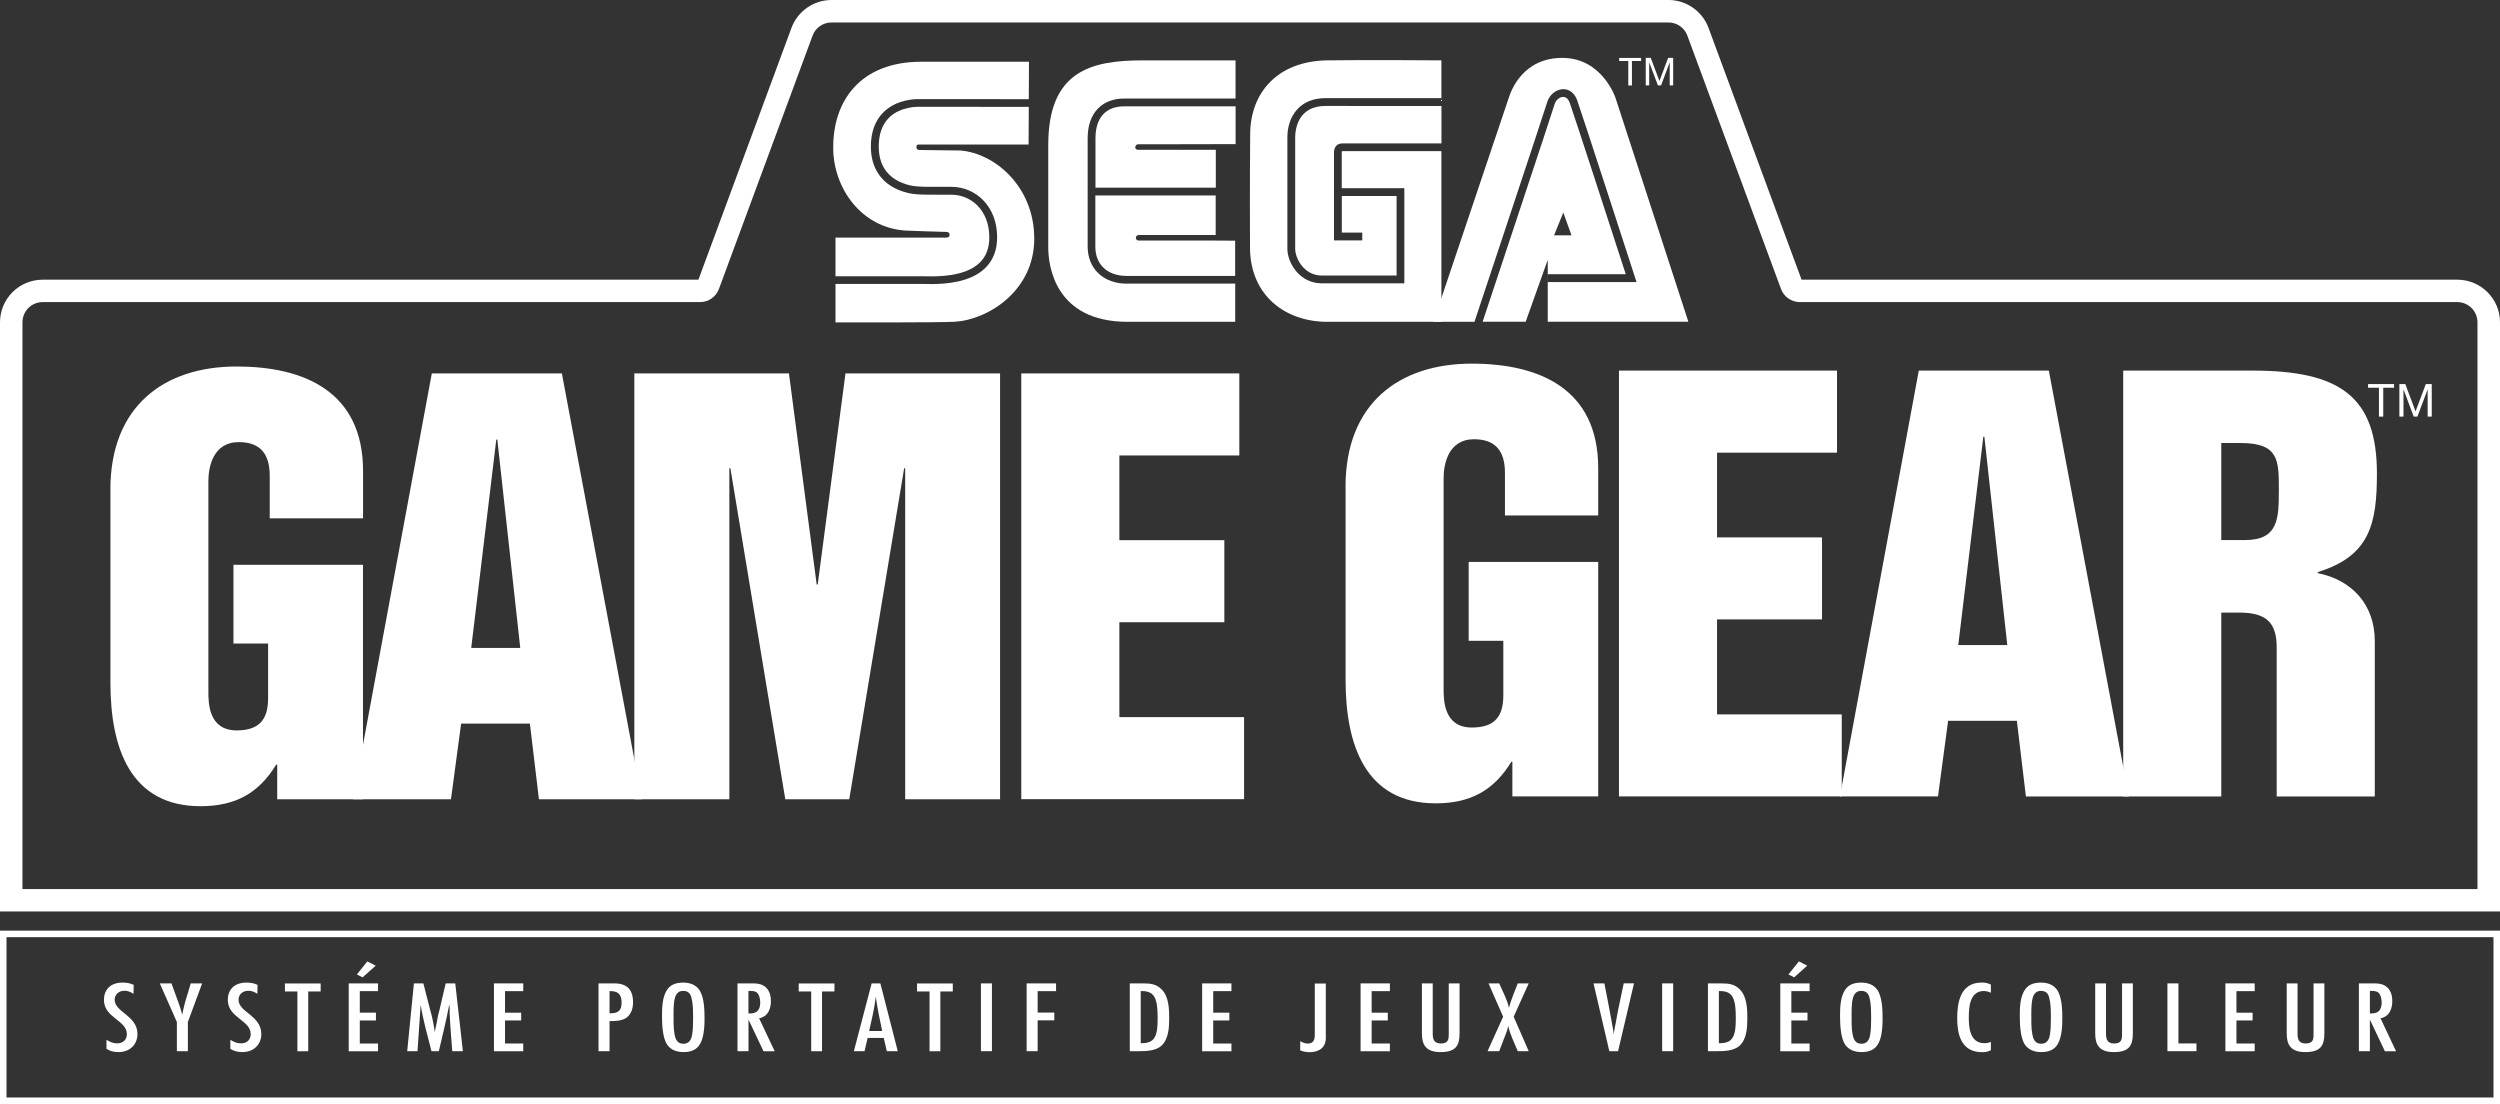 <?xml version="1.0" encoding="utf-8"?>
<!-- Generator: Adobe Illustrator 26.0.3, SVG Export Plug-In . SVG Version: 6.00 Build 0)  -->
<svg version="1.1" id="Layer_1" xmlns="http://www.w3.org/2000/svg" xmlns:xlink="http://www.w3.org/1999/xlink" x="0px" y="0px"
	 viewBox="0 0 3839 1695.3" style="enable-background:new 0 0 3839 1695.3;" xml:space="preserve">
<rect x="0" y="0" width="3839" height="1695.3" fill="#333333" stroke="none"/>
<style type="text/css">
	.st0{fill:#FFFFFF;}
	.st1{fill:#FFA300;}
	.st2{fill:#D60700;}
	.st3{enable-background:new    ;}
	.st4{fill:#034693;}
	.st5{fill:none;stroke:#FFFFFF;stroke-width:11.969;stroke-miterlimit:10;}
	
		.st6{clip-path:url(#SVGID_00000005950426313829571180000007595182772509958845_);fill:none;stroke:#FFFFFF;stroke-width:11.969;stroke-miterlimit:10;}
	
		.st7{clip-path:url(#SVGID_00000144323827229375719710000005912433205223775385_);fill:none;stroke:#FFFFFF;stroke-width:11.969;stroke-miterlimit:10;}
	
		.st8{clip-path:url(#SVGID_00000014613649509853614990000001627314718681777323_);fill:none;stroke:#FFFFFF;stroke-width:11.969;stroke-miterlimit:10;}
	
		.st9{clip-path:url(#SVGID_00000175309751393473079650000012694780706801350584_);fill:none;stroke:#FFFFFF;stroke-width:11.969;stroke-miterlimit:10;}
	
		.st10{clip-path:url(#SVGID_00000057129786262005718630000009731204860363584670_);fill:none;stroke:#FFFFFF;stroke-width:11.969;stroke-miterlimit:10;}
	
		.st11{clip-path:url(#SVGID_00000003091072162583353730000014616889967749156778_);fill:none;stroke:#FFFFFF;stroke-width:11.969;stroke-miterlimit:10;}
	.st12{fill:none;stroke:#000000;stroke-width:11.969;stroke-miterlimit:10;}
	
		.st13{clip-path:url(#SVGID_00000085215172219536919230000000419098798983515011_);fill:none;stroke:#000000;stroke-width:11.969;stroke-miterlimit:10;}
	
		.st14{clip-path:url(#SVGID_00000159434837862622524590000009005000211318629055_);fill:none;stroke:#000000;stroke-width:11.969;stroke-miterlimit:10;}
	
		.st15{clip-path:url(#SVGID_00000020370055045453675150000010514052034180069268_);fill:none;stroke:#000000;stroke-width:11.969;stroke-miterlimit:10;}
	
		.st16{clip-path:url(#SVGID_00000076599606007844095110000009056882405092589188_);fill:none;stroke:#000000;stroke-width:11.969;stroke-miterlimit:10;}
	
		.st17{clip-path:url(#SVGID_00000071527872956594589800000006616082551204266894_);fill:none;stroke:#000000;stroke-width:11.969;stroke-miterlimit:10;}
	
		.st18{clip-path:url(#SVGID_00000171706112581722720630000011337388075893319583_);fill:none;stroke:#000000;stroke-width:11.969;stroke-miterlimit:10;}
	.st19{fill:none;}
</style>
<g>
	<g>
		<path class="st0" d="M3829,1439.1v246.2H10l0-246.2H3829 M3839,1429.1H0l0,266.2h3839V1429.1L3839,1429.1z"/>
	</g>
	<path class="st0" d="M3773.5,429.5H2766.5L2623.6,42.8c-9.5-25.6-34.1-42.8-61.4-42.8H1276.8c-27.3,0-51.9,17.2-61.4,42.8
		l-142.9,386.7H65.5C29.4,429.5,0,458.8,0,494.9v904.7h3839V494.9C3839,458.8,3809.6,429.5,3773.5,429.5z M3804.5,1365.2H34.5V494.9
		c0-17.1,13.9-31,31-31H1075c13,0,24.6-8.1,29-20.2l143.8-389c4.5-12.2,16.1-20.2,29-20.2h1285.3c13,0,24.6,8.1,29,20.2l143.8,389
		c4.5,12.2,16.1,20.2,29,20.2h1009.5c17.1,0,31,13.9,31,31V1365.2z"/>
	<g>
		<g>
			<g>
				<path class="st0" d="M169.5,751.9c0-127.7,81.8-189.1,194-189.1c102.3,0,194,37.6,194,160.4v72.8H414.2v-65.5
					c0-32.7-13.9-51.6-47.5-51.6c-40.1,0-46.7,39.3-46.7,59.7v323.3c0,17.2,0,59.7,43.4,59.7c33.6,0,48.3-15.6,48.3-49.1v-84.3
					h-53.2V867.3h198.9v360.1H425.7v-53.2h-1.6c-27,44.2-63,63.8-116.2,63.8c-108,0-138.3-90-138.3-189.1V751.9z"/>
				<path class="st0" d="M663.1,573.4h199.7l122.8,654h-158l-13.9-116.2H708.1l-15.6,116.2H541.9L663.1,573.4z M723.6,995h75.3
					l-35.2-320h-1.6L723.6,995z"/>
				<path class="st0" d="M974.1,573.4h237.4l42.6,324.1h1.6l42.6-324.1h237.4v654h-145.7V719.1h-1.6l-84.3,508.3h-98.2l-84.3-508.3
					h-1.6v508.3H974.1V573.4z"/>
				<path class="st0" d="M1568.3,573.4h334.8v126h-184.2v130.1h161.2v126h-161.2v145.7h191.5v126h-342.1V573.4z"/>
			</g>
			<g>
				<path class="st0" d="M2066.2,747.5c0-127.7,81.8-189.1,194-189.1c102.3,0,194,37.7,194,160.4v72.8h-143.2v-65.5
					c0-32.7-13.9-51.6-47.5-51.6c-40.1,0-46.7,39.3-46.7,59.7v323.3c0,17.2,0,59.7,43.4,59.7c33.6,0,48.3-15.6,48.3-49.1V984h-53.2
					V862.9h198.9V1223h-131.8v-53.2h-1.6c-27,44.2-63,63.8-116.2,63.8c-108,0-138.3-90-138.3-189.1V747.5z"/>
				<path class="st0" d="M2486.1,569.1h334.8v126h-184.2v130.1h161.2v126h-161.2V1097h191.5v126h-342.1V569.1z"/>
				<path class="st0" d="M2946.5,569.1h199.7l122.8,654h-158l-13.9-116.2h-105.6L2976,1223h-150.6L2946.5,569.1z M3007.1,990.6h75.3
					l-35.2-320h-1.6L3007.1,990.6z"/>
			</g>
		</g>
		<path class="st0" d="M3646.7,1132.4c-0.1-11.4,0-22.6,0-32.9V1069V984c0-54.8-34.4-93.3-87.6-103.9v-1.6
			c80.2-24.6,90.9-74.5,90.9-151.4c0-117.9-56.5-158-190.7-158h-198.9v654h150.6V940.7h27.8c42.6,0,57.3,16.4,57.3,54v104.8
			c0,43.4,0,98.5,0,123.6h150.6V1132.4z M3447.8,829.3h-36.8v-149h29.5c58.9,0,58.9,26.2,58.9,72
			C3499.3,795,3499.3,829.3,3447.8,829.3z"/>
	</g>
	<g>
		<g class="st3">
			<path class="st0" d="M2500.5,93.7h-14.1v-4.7h33.7v4.7h-14.1v37.5h-5.6V93.7z"/>
		</g>
		<g class="st3">
			<path class="st0" d="M2527.2,88.9h7.7l13.3,35.4l13.4-35.4h7.7v42.2h-5.3V96h-0.1l-13.2,35.1h-4.8L2532.6,96h-0.1v35.1h-5.3V88.9
				z"/>
		</g>
	</g>
	<g>
		<g class="st3">
			<path class="st0" d="M3653,595.4h-16.6v-5.6h39.9v5.6h-16.6v44.3h-6.6V595.4z"/>
		</g>
		<g class="st3">
			<path class="st0" d="M3684.5,589.8h9.1l15.7,41.9l15.8-41.9h9.1v49.9h-6.3v-41.5h-0.1l-15.6,41.5h-5.7l-15.6-41.5h-0.1v41.5h-6.3
				V589.8z"/>
		</g>
	</g>
	<g>
		<g>
			<path class="st0" d="M2060.6,232.2c-0.1,0.3-0.2,0.8-0.2,1.7c0,4.7,0,29.1,0,55.1h96.1v146.1h-126.8c-34,0-52.8-31.4-52.8-53.1
				c0-4.2,0-14.7,0-28.5c0-46.6-0.1-133.2,0-143.4c0.2-16.3,5.1-30.5,14.1-41c10.3-12.1,25.6-18.4,44.2-18.4c0,0,0,0,0,0
				c63.7,0,178.2,0,178.2,0l0,5.6V92.7c0,0-118.5-0.9-175.5,0c-76.2,1.2-117.4,49.6-118.1,112.1c-0.6,62.5-0.5,156.1-0.3,176.3
				c0.6,72.1,53.9,114,121.2,113.1h172.7V232.1h-151.5C2061.2,232.1,2060.8,232.2,2060.6,232.2z"/>
			<path class="st0" d="M2035.2,162.7C2035.2,162.7,2035.2,162.7,2035.2,162.7c-42.4,0-46.2,36.5-46.3,47.6
				c-0.1,10.1-0.1,96.7,0,143.2c0,13.8,0,24.3,0,28.5c0,14.7,13.6,41.1,40.8,41.1h114.9V301h-84.1c0,29,0,56.2,0,56.2l31.4,0v12
				h-43.4c0,0,0-124.7,0-135.2c0-4.1,1.3-13.8,13.5-13.8h151.5v-57.4C2213.3,162.7,2098.8,162.7,2035.2,162.7z"/>
		</g>
		<g>
			<path class="st0" d="M1730.4,435.6c-36,0-60.2-23-60.2-57.1V212.6c0-19.8,5.4-35.3,16-46.1c9.8-9.9,23.6-15.2,40-15.2h171.1V92.7
				c0,0-132.4,0-142.7,0c-80.3,0-144.9,17-144.9,130c0,0,0,152.8,0,157.2c0,29,10.8,114.3,122.1,114.3h165v-58.7H1730.4z"/>
			<path class="st0" d="M1726.3,163.3c-28.4,0-44.1,17.5-44.1,49.3v75.6H1867V230h-62.4H1779h-4.3h-27.1c-2.4,0-4.3-1.4-4.3-3.7
				c0-2.4,1.9-4.8,4.3-4.8h27.1h4.3h25.6l92.8-0.2v-58H1726.3z"/>
			<path class="st0" d="M1748.6,360.9h44.5h4.3h6.8h62.6v-60.7h-184.8v78.3c0,27.9,18.5,45.2,48.2,45.2h166.5v-54.1l0,0l-33.2-0.2
				h-59.4h-6.8h-4.3h-44.5c-2.4,0-4.3-1.9-4.3-4.3C1744.3,362.8,1746.3,360.9,1748.6,360.9z"/>
		</g>
		<g>
			<path class="st0" d="M1391.1,354.1c0,0,50.3,1.9,57.3,1.9c7,0,10.1,0.2,9.7,5.3c-0.3,4.2-5.5,3.6-10.4,3.6h-164.7v58.3l0,1h134.8
				c1.2,0,2.6,0,4.3,0.1c16.4,0.3,59.9,1.1,82.5-21.1c9.7-9.5,14.6-22.5,14.6-38.6c0-43.1-29.3-65.6-58.2-65.6c-5.1,0-9.7,0-14,0
				c-37.5,0.1-47.6,0.1-64.7-6.4c-29-11-45-34.9-45-67.4c0-22.8,6.8-40.9,20.1-53.6c21.1-20.1,51-19.5,53.7-19.4l168.7,0.1l0,6
				l0.3-63.5c0,0-109.2,0-165.4,0c-93.4,0-136.2,60-135.2,133.9C1280.3,289.1,1322.6,350,1391.1,354.1z"/>
			<path class="st0" d="M1474.6,231.1c0,0-59.2-0.8-62.6-0.8c-3.4,0-5.1-2.1-4.7-5c0.4-2.9,0.9-3.4,4.7-3.4c3.8,0,167.5,0,167.5,0
				l0.3-57.8l-168.9-0.1l-0.1,0c-0.3,0-27.2-1-45.1,16.2c-10.8,10.4-16.3,25.5-16.3,44.9c0,34.9,20.2,49.8,37.2,56.2
				c15.1,5.7,23.8,5.7,60.4,5.6c4.3,0,9,0,14,0c18.6,0,36,7.4,49,20.8c13.9,14.4,21.2,34,21.2,56.7c0,19.4-6.1,35.3-18.2,47.1
				c-22.8,22.4-61.5,24.7-82.9,24.7c-3.2,0-5.9,0-8.2-0.1c-1.6,0-3-0.1-4.1-0.1h-134.8v-6.6l0,65.7c0,0,158.4,0.4,182.9-1
				c51.2-2.9,122.3-47.5,122.3-127.5C1588.2,286.8,1528,235.3,1474.6,231.1z"/>
		</g>
		<path class="st0" d="M2592.7,494.2l-112.2-344.7c0,0-20.5-60.6-81.4-60.6c-60.9,0-78.8,50.8-82,60.6c-1.1,3.5-116,344.7-116,344.7
			h63.1c9.7-29.1,107.2-322.3,111.7-337.4c3.3-11.2,13.5-19.5,24.1-19.9c9.8-0.3,18,6.1,21.9,17.1c7.7,21.4,85.3,261.1,88.6,271.3
			l2.5,7.8h-136.4v-12h119.9c-13.8-42.5-79.1-244-86-263.1c-1.6-4.3-4.7-9.4-10.3-9.2c-5.6,0.2-11.2,5-13,11.3
			c-4.5,15-95.3,288.2-110.5,334h66.1l33.9-95.1v95.1H2592.7z M2400.6,326.4l12.6,35h-26.8L2400.6,326.4z"/>
	</g>
	<g>
		<path class="st0" d="M205,1526.1c-4.1-2.7-8.5-4.7-13.7-4.7c-9.6,0-15.2,6.4-15.2,13.9c0,19.2,35,24,35,52.7
			c0,14.5-10.3,27.6-29.2,27.6c-7,0-12.8-1.4-18.4-5v-13.9c5.1,3.1,10,5.5,16.4,5.5c10,0,14.9-6.6,14.9-14.2
			c0-21.5-35.2-24.8-35.2-52.6c0-14.8,9.2-26.5,28.4-26.5c7,0,11.1,0.8,17.3,3.4L205,1526.1z"/>
		<path class="st0" d="M288.5,1569.4v44.8h-16.9v-44.8l-26.2-59.3h17.9l10.2,27.9c2.4,6.7,4.3,11.9,6.2,20.3
			c0.9-4.7,3.4-15.3,4.9-20.6l8.3-27.6h17.5L288.5,1569.4z"/>
		<path class="st0" d="M395.2,1526.1c-4.1-2.7-8.5-4.7-13.7-4.7c-9.6,0-15.2,6.4-15.2,13.9c0,19.2,35,24,35,52.7
			c0,14.5-10.3,27.6-29.2,27.6c-7,0-12.8-1.4-18.4-5v-13.9c5.1,3.1,10,5.5,16.4,5.5c10,0,14.9-6.6,14.9-14.2
			c0-21.5-35.2-24.8-35.2-52.6c0-14.8,9.2-26.5,28.4-26.5c7,0,11.1,0.8,17.3,3.4L395.2,1526.1z"/>
		<path class="st0" d="M473.3,1522.5v91.8h-16.6v-91.8h-19.2v-12.3h54.9v12.3H473.3z"/>
		<path class="st0" d="M535.5,1614.2v-104.1h45v11.9h-28v33.1h24.8v11.9h-24.8v35.4h28v11.9H535.5z M564.1,1476.3l12.8,6.6
			l-20.1,17.9l-8.8-4.4L564.1,1476.3z"/>
		<path class="st0" d="M694.5,1614.2c-1.1-14.4-2.4-28.9-3.2-43.2c-0.2-4.7-0.6-9.2-0.8-13.9c-0.2-4.8,0.4-9.7-0.6-14.5
			c-4.5,24-10.5,47.7-16,71.6h-11.3c-6-23.7-13-47.4-16.6-71.6l-4.9,71.6h-15.8l10.3-104.1h14.5l10.9,42.4c0.6,2.5,1.5,5,2.1,7.5
			c1.9,8.4,3.4,16.9,4.7,25.3c0.4-5,1.9-9.8,2.8-14.7c0.8-3.7,1.3-7.6,2.1-11.4c0.6-2.5,1.3-4.8,1.9-7.3l9.8-41.8h14.7l11.7,104.1
			H694.5z"/>
		<path class="st0" d="M758.5,1614.2v-104.1h45v11.9h-28v33.1h24.8v11.9h-24.8v35.4h28v11.9H758.5z"/>
		<path class="st0" d="M941.3,1510.1c7,0,12.2,0.2,18.4,3.3c10.3,5.1,12.4,16.5,12.4,25.7c0,8.6-2.3,18.6-10.9,24.2
			c-7.1,4.5-16.6,4.7-25.2,4.7v46.2h-16.9v-104.1H941.3z M937.6,1556c13.7,0,16.9-6.2,16.9-16.5c0-9.4-3-17.5-16.2-17.5h-2.3v34
			H937.6z"/>
		<path class="st0" d="M1080,1588.6c-3,15.3-9.6,27-30.5,27c-10.7,0-19.9-3.7-25.2-11.7c-7.1-10.8-7.7-31.8-7.7-44.2
			c0-12.2,0.4-27.2,6.8-38.2c5.3-9.1,13.7-12.6,25.8-12.6c10.5,0,19.2,3.4,24.6,11.1c7.7,11.1,8.1,31.4,8.1,44.2
			C1081.9,1572.4,1081.5,1580.5,1080,1588.6z M1061.6,1531.4c-1.5-5.6-4.9-9.8-12.4-9.8c-4.5,0-7.3,1.4-9.8,4.4
			c-5.1,5.9-5.1,22.9-5.1,30.3c0,10.9-0.4,22.2,1.7,32.9c1.3,6.4,4,13.6,13.4,13.6c6,0,9.6-3,11.7-7.5c3.4-8,3.2-25.9,3.2-35
			C1064.2,1550.7,1064.2,1540.7,1061.6,1531.4z"/>
		<path class="st0" d="M1172.4,1614.2l-23-48.5v48.5h-16.9v-104.1h22.4c6.8,0,12.6,0.3,18.2,3.9c8.5,5.3,10.7,15,10.7,23.3
			c0,10.1-3.4,23.6-18.1,26.4l23.9,50.6H1172.4z M1149.4,1556.3c4.3,0,8.8-0.2,12.2-2.5c4.7-3.3,5.8-9.2,5.8-14
			c0-4.2-0.8-10-3.4-13.7c-2.8-3.9-7-4.4-11.9-4.4h-2.8V1556.3z"/>
		<path class="st0" d="M1262.3,1522.5v91.8h-16.6v-91.8h-19.2v-12.3h54.9v12.3H1262.3z"/>
		<path class="st0" d="M1361.8,1614.2l-4.7-20.3h-24.8l-4.7,20.3h-16.4l27.3-104.1h13.4l26.7,104.1H1361.8z M1354.7,1583.2
			c-3.8-17.5-7.5-35.1-9.8-52.7c-2.1,17.8-6.2,35.3-10.2,52.7H1354.7z"/>
		<path class="st0" d="M1444,1522.5v91.8h-16.6v-91.8h-19.2v-12.3h54.9v12.3H1444z"/>
		<path class="st0" d="M1506.3,1614.2v-104.1h16.9v104.1H1506.3z"/>
		<path class="st0" d="M1593.4,1522v32.9h25.6v11.9h-25.6v47.4h-16.9v-104.1h45.2v11.9H1593.4z"/>
		<path class="st0" d="M1755.7,1510.1c12.2,0,20.5,1.4,28.4,9.5c10.9,11.1,11.3,30.3,11.3,44c0,13.1-0.6,32.1-12,42.3
			c-8.8,7.8-22.8,8.3-34.8,8.3h-13.7v-104.1H1755.7z M1752.5,1602c16,0,21.4-6.1,23.9-18.6c1.1-6.4,1.3-13,1.3-19.4
			c0-6.7-0.2-13.6-1.1-20.3c-1.9-12-5.6-21.8-22.8-21.8h-2.1v80H1752.5z"/>
		<path class="st0" d="M1846,1614.2v-104.1h45v11.9h-28v33.1h24.8v11.9H1863v35.4h28v11.9H1846z"/>
		<path class="st0" d="M2036,1591c0,4.2-0.2,8.4-1.9,12.5c-3.6,8.4-12.6,12.2-23,12.2c-5.1,0-10-0.8-14.5-2.8v-14
			c3.6,1.7,7.1,3.6,11.3,3.6c11.5,0,11.1-9.2,11.1-16.2v-76h16.9V1591z"/>
		<path class="st0" d="M2089.3,1614.2v-104.1h45v11.9h-28v33.1h24.8v11.9h-24.8v35.4h28v11.9H2089.3z"/>
		<path class="st0" d="M2241.3,1586.6c0,17.9-4.7,29-29.2,29c-23,0-28.6-11.9-28.6-28.6v-76.9h16.6v76.5c0,7.6,0.8,15.8,12.6,15.8
			c12.4,0,12-8,12-15.8v-76.5h16.6V1586.6z"/>
		<path class="st0" d="M2330.7,1614.2c-5.3-12.8-11.7-25.4-14.7-38.9c-0.8,5.6-3,10.8-5.1,16.1c-2.8,7.6-5.6,15.1-8.7,22.8h-17.9
			l23.9-52.9l-22.4-51.2h16.4c4.5,10.3,13.2,27.3,14.9,37.6c3.4-12.8,8.8-25.1,13.5-37.6h16.9l-23.1,51.2l23.1,52.9H2330.7z"/>
		<path class="st0" d="M2484.7,1614.2h-13.4l-24.3-104.1h16.7c3.9,20.1,7.9,40.3,11.5,60.5c1.1,5.9,2.3,11.9,3,17.8
			c0.4-5.6,1.7-11.2,2.8-16.9c1.5-7.6,2.6-15.4,4.3-23.1l8.1-38.4h15.8L2484.7,1614.2z"/>
		<path class="st0" d="M2552.4,1614.2v-104.1h16.9v104.1H2552.4z"/>
		<path class="st0" d="M2643.5,1510.1c12.2,0,20.5,1.4,28.4,9.5c10.9,11.1,11.3,30.3,11.3,44c0,13.1-0.6,32.1-12,42.3
			c-8.8,7.8-22.8,8.3-34.8,8.3h-13.7v-104.1H2643.5z M2640.3,1602c16,0,21.4-6.1,23.9-18.6c1.1-6.4,1.3-13,1.3-19.4
			c0-6.7-0.2-13.6-1.1-20.3c-1.9-12-5.6-21.8-22.8-21.8h-2.1v80H2640.3z"/>
		<path class="st0" d="M2733.8,1614.2v-104.1h45v11.9h-28v33.1h24.8v11.9h-24.8v35.4h28v11.9H2733.8z M2762.4,1476.3l12.8,6.6
			l-20.1,17.9l-8.8-4.4L2762.4,1476.3z"/>
		<path class="st0" d="M2889,1588.6c-3,15.3-9.6,27-30.5,27c-10.7,0-19.9-3.7-25.2-11.7c-7.1-10.8-7.7-31.8-7.7-44.2
			c0-12.2,0.4-27.2,6.8-38.2c5.3-9.1,13.7-12.6,25.8-12.6c10.5,0,19.2,3.4,24.6,11.1c7.7,11.1,8.1,31.4,8.1,44.2
			C2890.9,1572.4,2890.5,1580.5,2889,1588.6z M2870.6,1531.4c-1.5-5.6-4.9-9.8-12.4-9.8c-4.5,0-7.3,1.4-9.8,4.4
			c-5.1,5.9-5.1,22.9-5.1,30.3c0,10.9-0.4,22.2,1.7,32.9c1.3,6.4,4,13.6,13.4,13.6c6,0,9.6-3,11.7-7.5c3.4-8,3.2-25.9,3.2-35
			C2873.2,1550.7,2873.2,1540.7,2870.6,1531.4z"/>
		<path class="st0" d="M3057.2,1612.7c-5.1,2.5-7.9,3-13.7,3c-33.5,0-38-30.3-38-51.7c0-21.4,3.2-55.2,37.6-55.2
			c5.8,0,9,0.8,14.1,3.1v12.6c-3.4-1.6-7-2.7-10.9-2.7c-22.8,0-23,28.1-23,41.4c0,13.6,1.3,38.7,23.9,38.7c3.8,0,6.6-0.6,10-2
			V1612.7z"/>
		<path class="st0" d="M3165,1588.6c-3,15.3-9.6,27-30.5,27c-10.7,0-19.9-3.7-25.2-11.7c-7.1-10.8-7.7-31.8-7.7-44.2
			c0-12.2,0.4-27.2,6.8-38.2c5.3-9.1,13.7-12.6,25.8-12.6c10.5,0,19.2,3.4,24.6,11.1c7.7,11.1,8.1,31.4,8.1,44.2
			C3166.9,1572.4,3166.5,1580.5,3165,1588.6z M3146.6,1531.4c-1.5-5.6-4.9-9.8-12.4-9.8c-4.5,0-7.3,1.4-9.8,4.4
			c-5.1,5.9-5.1,22.9-5.1,30.3c0,10.9-0.4,22.2,1.7,32.9c1.3,6.4,4,13.6,13.4,13.6c6,0,9.6-3,11.7-7.5c3.4-8,3.2-25.9,3.2-35
			C3149.2,1550.7,3149.2,1540.7,3146.6,1531.4z"/>
		<path class="st0" d="M3275.2,1586.6c0,17.9-4.7,29-29.2,29c-23,0-28.6-11.9-28.6-28.6v-76.9h16.6v76.5c0,7.6,0.8,15.8,12.6,15.8
			c12.4,0,12-8,12-15.8v-76.5h16.6V1586.6z"/>
		<path class="st0" d="M3328.3,1614.2v-104.1h16.9v92.2h27.7v11.9H3328.3z"/>
		<path class="st0" d="M3417.3,1614.2v-104.1h45v11.9h-28v33.1h24.8v11.9h-24.8v35.4h28v11.9H3417.3z"/>
		<path class="st0" d="M3569.3,1586.6c0,17.9-4.7,29-29.2,29c-23,0-28.6-11.9-28.6-28.6v-76.9h16.6v76.5c0,7.6,0.8,15.8,12.6,15.8
			c12.4,0,12-8,12-15.8v-76.5h16.6V1586.6z"/>
		<path class="st0" d="M3662.2,1614.2l-23-48.5v48.5h-16.9v-104.1h22.4c6.8,0,12.6,0.3,18.2,3.9c8.5,5.3,10.7,15,10.7,23.3
			c0,10.1-3.4,23.6-18.1,26.4l23.9,50.6H3662.2z M3639.3,1556.3c4.3,0,8.8-0.2,12.2-2.5c4.7-3.3,5.8-9.2,5.8-14
			c0-4.2-0.8-10-3.4-13.7c-2.8-3.9-7-4.4-11.9-4.4h-2.8V1556.3z"/>
	</g>
</g>
</svg>
